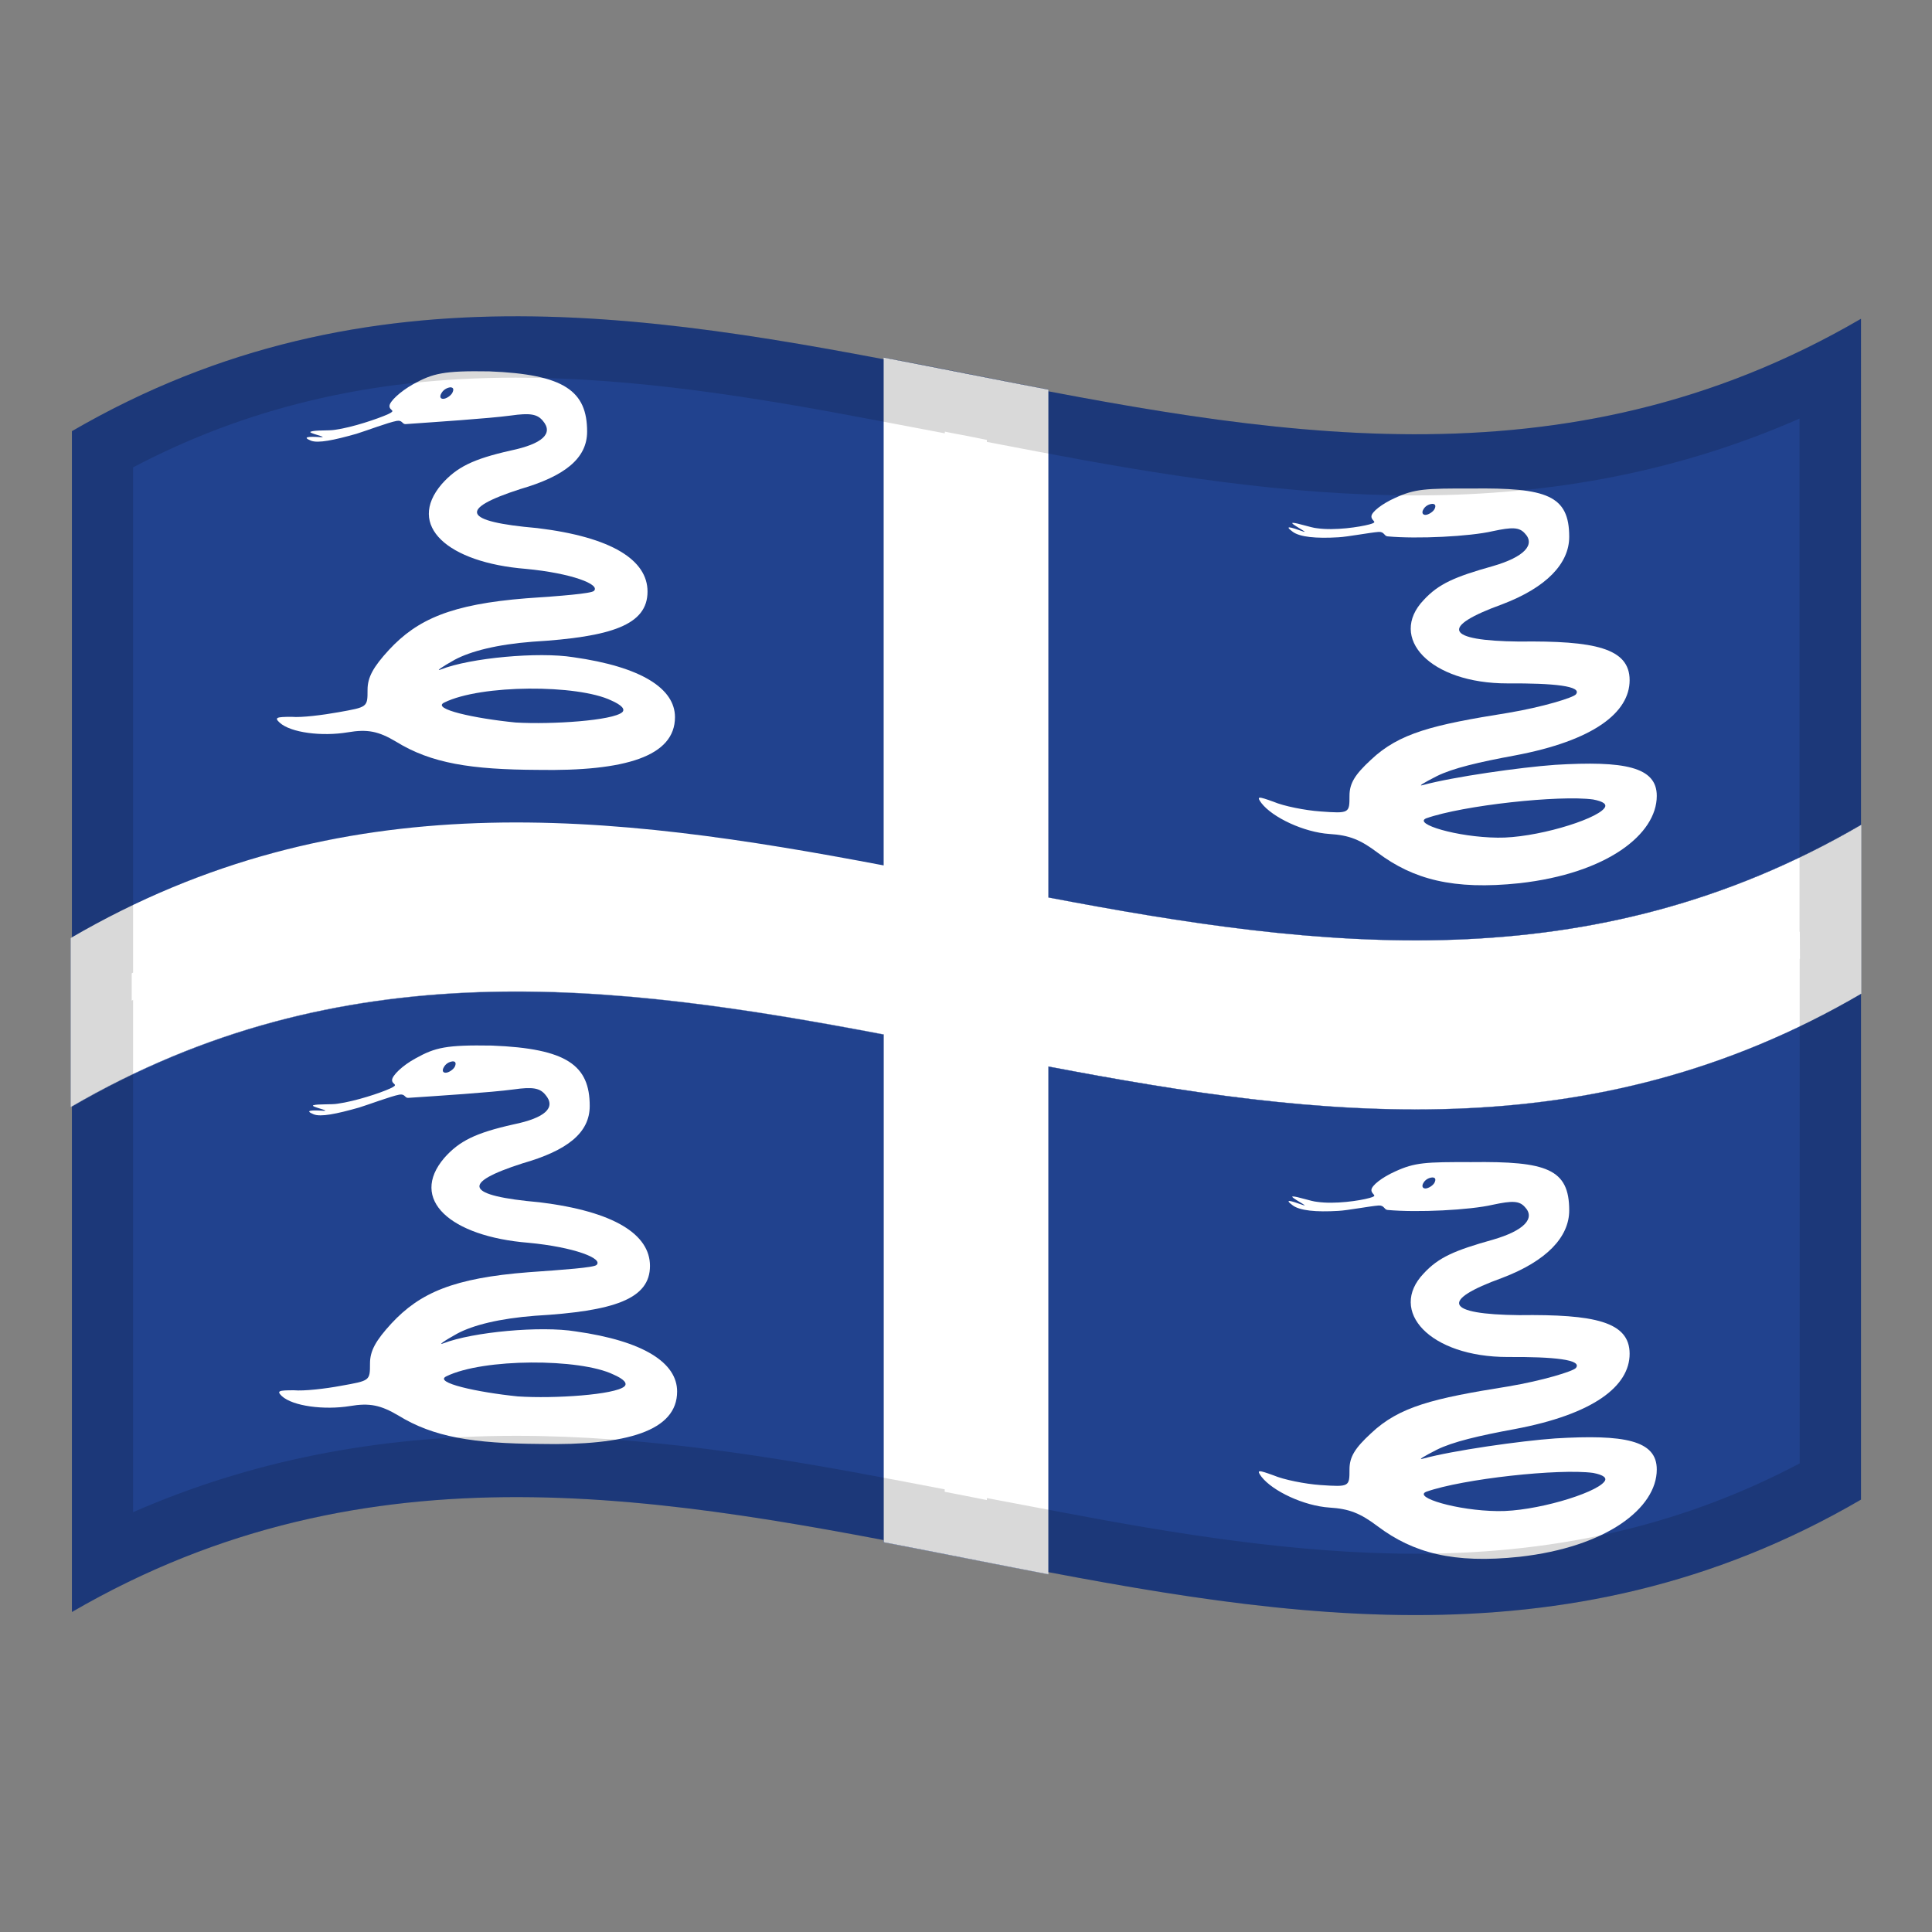 <?xml version="1.0" encoding="utf-8"?>
<!-- Generator: Adobe Illustrator 24.2.0, SVG Export Plug-In . SVG Version: 6.00 Build 0)  -->
<svg version="1.1" id="Layer_1" xmlns="http://www.w3.org/2000/svg" xmlns:xlink="http://www.w3.org/1999/xlink" x="0px" y="0px"
	 viewBox="0 0 1260 1260" style="enable-background:new 0 0 1260 1260;" xml:space="preserve">
<rect x="0" y="0" width="1260" height="1260" fill="#808080" stroke="none"/>
<style type="text/css">
	.st0{fill:#21428E;}
	.st1{fill:#FFFFFF;}
	.st2{opacity:0.15;enable-background:new    ;}
</style>
<g>
	<g>
		<path class="st0" d="M46.9,1051.3c388.9-226,777.9,153.4,1166.8-73.3V207.9C824.8,434.6,435.8,55.2,46.9,281.2V1051.3z"/>
		<path class="st1" d="M683.8,254.1c-35.8-6.8-71.7-14.1-107.5-20.9v331.2C399.5,530.8,222.7,508.7,46,611.8v110.4
			c176.7-103.1,353.5-81.1,530.2-47.5v331.2c35.8,6.8,71.7,14.1,107.5,20.9V695.6c176.7,33.6,353.5,55.7,530.2-47.5V537.8
			c-176.7,103.1-353.5,81.1-530.2,47.5L683.8,254.1L683.8,254.1z"/>
		<path class="st0" d="M683.8,254c-35.8-6.8-71.7-14.2-107.5-20.9v331.2C399.5,530.7,222.7,508.6,46,611.7v110.5
			c176.7-103.1,353.5-81.1,530.2-47.5v331.2c35.8,6.8,71.7,14.1,107.5,20.9V695.7c176.7,33.6,353.5,55.6,530.2-47.5V537.7
			c-176.7,103.1-353.5,81.1-530.2,47.5L683.8,254L683.8,254z M1213.9,537.9v110.2c-176.7,103.1-353.5,81-530.2,47.4v331.2
			c-35.7-6.8-71.6-14.1-107.3-20.9V674.6C399.6,641,222.8,618.9,46.1,722V611.7c176.7-103.1,353.5-81,530.2-47.4V233.2
			c35.8,6.8,71.6,14.1,107.4,20.9v331.2C860.4,618.9,1037.2,641,1213.9,537.9L1213.9,537.9z"/>
		<path class="st1" d="M373.8,428.6c-22.6-3.6-67,0.4-86.3,8c-3.6,1.4,0.4-1.5,9-6.3c10.4-5.6,27.6-10,50.9-11.8
			c51.6-3.1,74.9-11,74.9-32.7c0-20.4-23-35.5-72-41.4c-48.4-4.2-51.9-12.2-11.1-25.4c29-8.4,43.7-20,43.7-37.5
			c0-26.4-14.7-37.4-63.8-39.3c-29.8-0.5-36.9,1.3-49.7,8.4c-8.5,4.8-15.4,11.3-15.4,14.2c0,3.3,5,2.6-1.3,5.5
			c-6.4,2.8-22.6,8.4-34.2,10c-3.8,0.7-13.1,0.1-15.8,1.2c-2.7,0.9,12.2,3.8,6.4,3.6c-7.8-0.5-12.4-0.2-6.3,2.3
			c4.6,1.8,14.9-0.3,29.7-4.5c5.9-1.8,20.7-7.4,26.2-8.4c3.8-0.7,3.5,2.2,5.8,2.1c19.4-1.4,53.7-3.6,68.7-5.6
			c12.6-1.8,17.2-0.9,20.8,3.4c7.2,8.4-0.4,15.1-20.8,19.4c-25,5.6-35.4,11-45.1,21.9c-23.3,27.2,3.9,51.2,54.8,55.3
			c29.8,2.8,49,10.2,44.4,14.4c-1.8,1.7-21.5,3.3-44.1,4.8c-49,3.9-71,13.7-89.5,33.6c-10.4,11.3-14,18-14,26.1
			c0,11.4,0,11.2-19,14.6c-10,1.8-24,3.6-30.5,3c-10,0-11.4,0.5-7.8,3.8c7.2,6.6,27.6,9.1,44.4,6.3c12.9-2.2,20.1-0.7,31.5,6.1
			c23,14.2,49.1,18.2,92.4,18.4c57,1,89.5-8.8,89.5-34.4C440.2,449.2,418.6,434.9,373.8,428.6z M295,256.2c-1,1.9-3.9,3.8-5.8,3.9
			c-2.2,0.1-2.5-1.6-1.4-3.5c1.1-2.1,3.2-3.6,5.8-4C295.8,252.6,296.1,254,295,256.2L295,256.2z M405.8,464.5
			c-6.1,5.4-45.5,8.1-69.5,6.7c-26.5-2.6-55.2-8.8-46.6-13c24-11.9,87-11.9,108.9-1.4C405.4,459.8,407.9,462.5,405.8,464.5
			L405.8,464.5z"/>
		<path class="st1" d="M1014.3,498.8c-22.6,1.6-67,7.9-86.3,13.2c-3.6,1,0.4-1.4,9-5.8c10.4-5.2,27.6-9.2,50.9-13.5
			c51.6-9.7,74.9-28.1,74.9-49.1s-23-25.8-72-25.2c-48.4-0.5-51.9-9.5-11.1-24.3c29-11,43.7-26.7,43.7-44
			c0-27.1-14.7-32.1-63.8-31.5c-29.8-0.1-36.9,0.2-49.7,6.1c-8.5,3.8-15.5,9.2-15.5,12.1c0,3.3,5,3.5-1.3,5.2s-22.6,4.2-34.2,2.5
			c-3.8-0.3-13.1-3.6-15.8-3.5s12.2,7.5,6.4,5.5c-7.9-2.8-12.4-4.1-6.3,0.4c4.6,3.3,14.9,4.4,29.7,3.5c5.9-0.3,20.7-3.1,26.2-3.5
			c3.8-0.2,3.5,2.7,5.8,2.9c19.4,1.8,53.7,0.1,68.7-3.4c12.6-2.7,17.2-2.6,20.8,1.4c7.2,7.4-0.4,15.5-20.8,21.4
			c-25,7-35.4,11.6-45.1,22.1c-23.4,24.5,3.9,54.5,54.8,54.4c29.8-0.2,49,1.7,44.4,7.2c-1.8,2.1-21.5,8.2-44.1,12
			c-49,7.8-71,13.1-89.5,30.6c-10.4,9.6-14,15.3-14,23.5c0,11.3,0,11.6-19,10.2c-10-0.7-24-3.5-30.5-6.3c-10-3.6-11.4-3.8-7.9,0.9
			c7.2,9.3,27.6,19,44.4,20.1c12.9,0.8,20.1,3.7,31.5,12.3c23,17.2,49.1,24.4,92.4,19.8c57-6.4,89.5-31.9,89.5-56.9
			C1080.6,500,1059.1,496.1,1014.3,498.8z M935.5,332.1c-1,1.8-3.9,3.6-5.8,3.7c-2.2,0-2.5-1.8-1.4-3.6c1.1-2,3.3-3.4,5.8-3.6
			C936.2,328.6,936.6,330,935.5,332.1L935.5,332.1z M1046.2,527.2c-6.1,7.7-45.5,19.5-69.5,19.1c-26.5-0.3-55.2-9-46.6-12.6
			c24-8.5,87-15.3,108.9-12.3C1045.8,522.7,1048.4,524.6,1046.2,527.2z"/>
		<path class="st1" d="M375.4,868.3c-22.6-3.7-66.9,0.3-86.3,7.8c-3.6,1.4,0.3-1.5,9-6.3c10.4-5.6,27.6-9.9,50.9-11.7
			c51.6-3,74.9-10.9,74.9-32.5c0-20.4-23-35.5-72-41.5c-48.4-4.3-51.9-12.3-11.1-25.4c29-8.3,43.8-19.8,43.8-37.4
			c0-26.4-14.7-37.5-63.8-39.4c-29.8-0.5-36.9,1.2-49.7,8.3c-8.7,4.7-15.4,11.3-15.4,14.2c0,3.2,5,2.6-1.3,5.5s-22.6,8.3-34.2,9.9
			c-3.8,0.7-13.1,0.1-15.8,1s12.2,3.8,6.4,3.6c-7.9-0.5-12.4-0.2-6.3,2.3c4.6,1.9,14.9-0.2,29.7-4.4c5.9-1.8,20.8-7.4,26.2-8.4
			c3.8-0.7,3.5,2.2,5.8,2.1c19.4-1.3,53.7-3.5,68.7-5.5c12.6-1.8,17.2-0.9,20.8,3.5c7.2,8.4-0.3,15.1-20.8,19.3
			c-25,5.6-35.4,10.9-45.1,21.8c-23.3,27.2,3.9,51.3,54.8,55.4c29.8,2.8,49.1,10.3,44.4,14.5c-1.8,1.7-21.5,3.1-44.1,4.7
			c-49.1,3.8-71,13.4-89.6,33.4c-10.4,11.3-14,18-14,26.1c0,11.4,0,11.2-19,14.6c-10.1,1.9-24.1,3.5-30.6,2.9
			c-10,0-11.4,0.4-7.9,3.8c7.2,6.6,27.6,9.2,44.4,6.5c12.9-2.2,20.1-0.6,31.5,6.1c23,14.2,49,18.3,92.4,18.6
			c57,1.2,89.5-8.6,89.5-34.2C441.6,888.9,420.1,874.6,375.4,868.3z M296.6,695.7c-1,1.9-3.9,3.8-5.8,3.9c-2.2,0.1-2.5-1.6-1.4-3.5
			c1.1-2.1,3.2-3.6,5.8-3.9C297.2,692.1,297.6,693.5,296.6,695.7L296.6,695.7z M407.2,904.2c-6.1,5.4-45.5,8.1-69.5,6.5
			c-26.5-2.7-55.2-9-46.6-13.1c24-11.8,87-11.8,108.9-1.2C406.9,899.4,409.4,902.2,407.2,904.2z"/>
		<path class="st1" d="M1014.3,938.1c-22.6,1.6-67,7.9-86.3,13.2c-3.6,1,0.4-1.4,9-5.8c10.4-5.2,27.6-9.2,50.9-13.5
			c51.6-9.7,74.9-28.1,74.9-49.1s-23-25.8-72-25.2c-48.4-0.5-51.9-9.5-11.1-24.3c29-11,43.7-26.7,43.7-44
			c0-27.1-14.7-32.1-63.8-31.5c-29.8-0.1-36.9,0.2-49.7,6.1c-8.5,3.8-15.5,9.2-15.5,12.1c0,3.3,5,3.5-1.3,5.2
			c-6.4,1.8-22.6,4.2-34.2,2.5c-3.8-0.3-13.1-3.6-15.8-3.5s12.2,7.5,6.4,5.5c-7.9-2.8-12.4-4.1-6.3,0.4c4.6,3.3,14.9,4.4,29.7,3.5
			c5.9-0.3,20.7-3.1,26.2-3.5c3.8-0.2,3.5,2.7,5.8,2.9c19.4,1.8,53.7,0.1,68.7-3.4c12.6-2.7,17.2-2.6,20.8,1.4
			c7.2,7.4-0.4,15.5-20.8,21.4c-25,7-35.4,11.5-45.1,22c-23.4,24.5,3.9,54.5,54.8,54.5c29.8-0.2,49,1.7,44.4,7.2
			c-1.8,2.1-21.5,8.2-44.1,12c-49,7.8-71,13.1-89.5,30.6c-10.4,9.6-14,15.3-14,23.5c0,11.3,0,11.5-19,10.2c-10-0.7-24-3.5-30.5-6.3
			c-10-3.6-11.4-3.8-7.9,0.9c7.2,9.3,27.6,19,44.4,20.1c12.9,0.8,20.1,3.7,31.5,12.3c23,17.2,49.1,24.4,92.4,19.8
			c57-6.4,89.5-31.9,89.5-56.9C1080.6,939.2,1059.1,935.4,1014.3,938.1z M935.5,771.4c-1,1.8-3.9,3.6-5.8,3.7
			c-2.2,0-2.5-1.8-1.4-3.6c1.1-2,3.3-3.4,5.8-3.6C936.2,767.9,936.6,769.2,935.5,771.4L935.5,771.4z M1046.2,966.4
			c-6.1,7.7-45.5,19.5-69.5,19.1c-26.5-0.3-55.2-9-46.6-12.6c24-8.5,87-15.3,108.9-12.3C1045.8,961.9,1048.4,963.9,1046.2,966.4z"/>
	</g>
	<g>
		<g>
			<path class="st2" d="M1213.7,537.8V207.9c-176.7,103-353.3,80.9-530,47.3v-1.1h0.1h-0.1V254h0.1c-35.8-6.8-71.7-14.2-107.5-20.9
				v0.1v1.1c-176.5-33.6-352.9-55.6-529.4,46.9v330c-0.3,0.2-0.6,0.3-0.9,0.5v0.1v110.4c0.3-0.2,0.6-0.3,0.9-0.5v329.6
				c176.4-102.5,352.9-80.5,529.3-46.9v1.5c35.8,6.8,71.7,14.1,107.5,20.9v-0.1v-1.4c176.7,33.6,353.3,55.7,530-47.3V648.3
				c0.1,0,0.1-0.1,0.2-0.1v-0.1c0,0-0.1,0-0.1,0.1c0,0,0.1,0,0.1-0.1V537.9v-0.1v-0.1C1213.8,537.7,1213.8,537.8,1213.7,537.8z
				 M46.9,611.3c-0.3,0.2-0.5,0.3-0.8,0.5l0,0C46.4,611.5,46.6,611.4,46.9,611.3L46.9,611.3z M1173.9,625.3l-0.2,0.1v329
				c-36.8,19.4-74.6,33.7-114.7,43.5c-42.5,10.3-86.9,15.4-135.8,15.4c-77.7,0-157.5-13.1-232.1-27.3l-47.5-9v1.3
				c-2-0.4-4-0.8-6-1.2c-7.1-1.4-14.3-2.8-21.5-4.2v-1.6l-32.5-6.2c-78.4-14.9-162.6-28.7-247-28.7c-91.1,0-173.4,16.4-249.8,49.8
				V652.1l-0.9,0.5v-17.8l0.9-0.5V304.8c36.7-19.3,74.3-33.5,114.3-43.2c42.4-10.3,86.7-15.3,135.5-15.3
				c77.7,0,157.5,13.1,232.1,27.3l47.5,9v-1.1c3.4,0.7,6.9,1.4,10.3,2c5.7,1.1,11.4,2.2,17.1,3.4v1.3l32.5,6.2
				c78.4,14.9,162.7,28.7,247,28.7c91.4,0,173.9-16.5,250.5-50.1v334.7l0.2-0.1L1173.9,625.3L1173.9,625.3z"/>
		</g>
	</g>
</g>
</svg>
